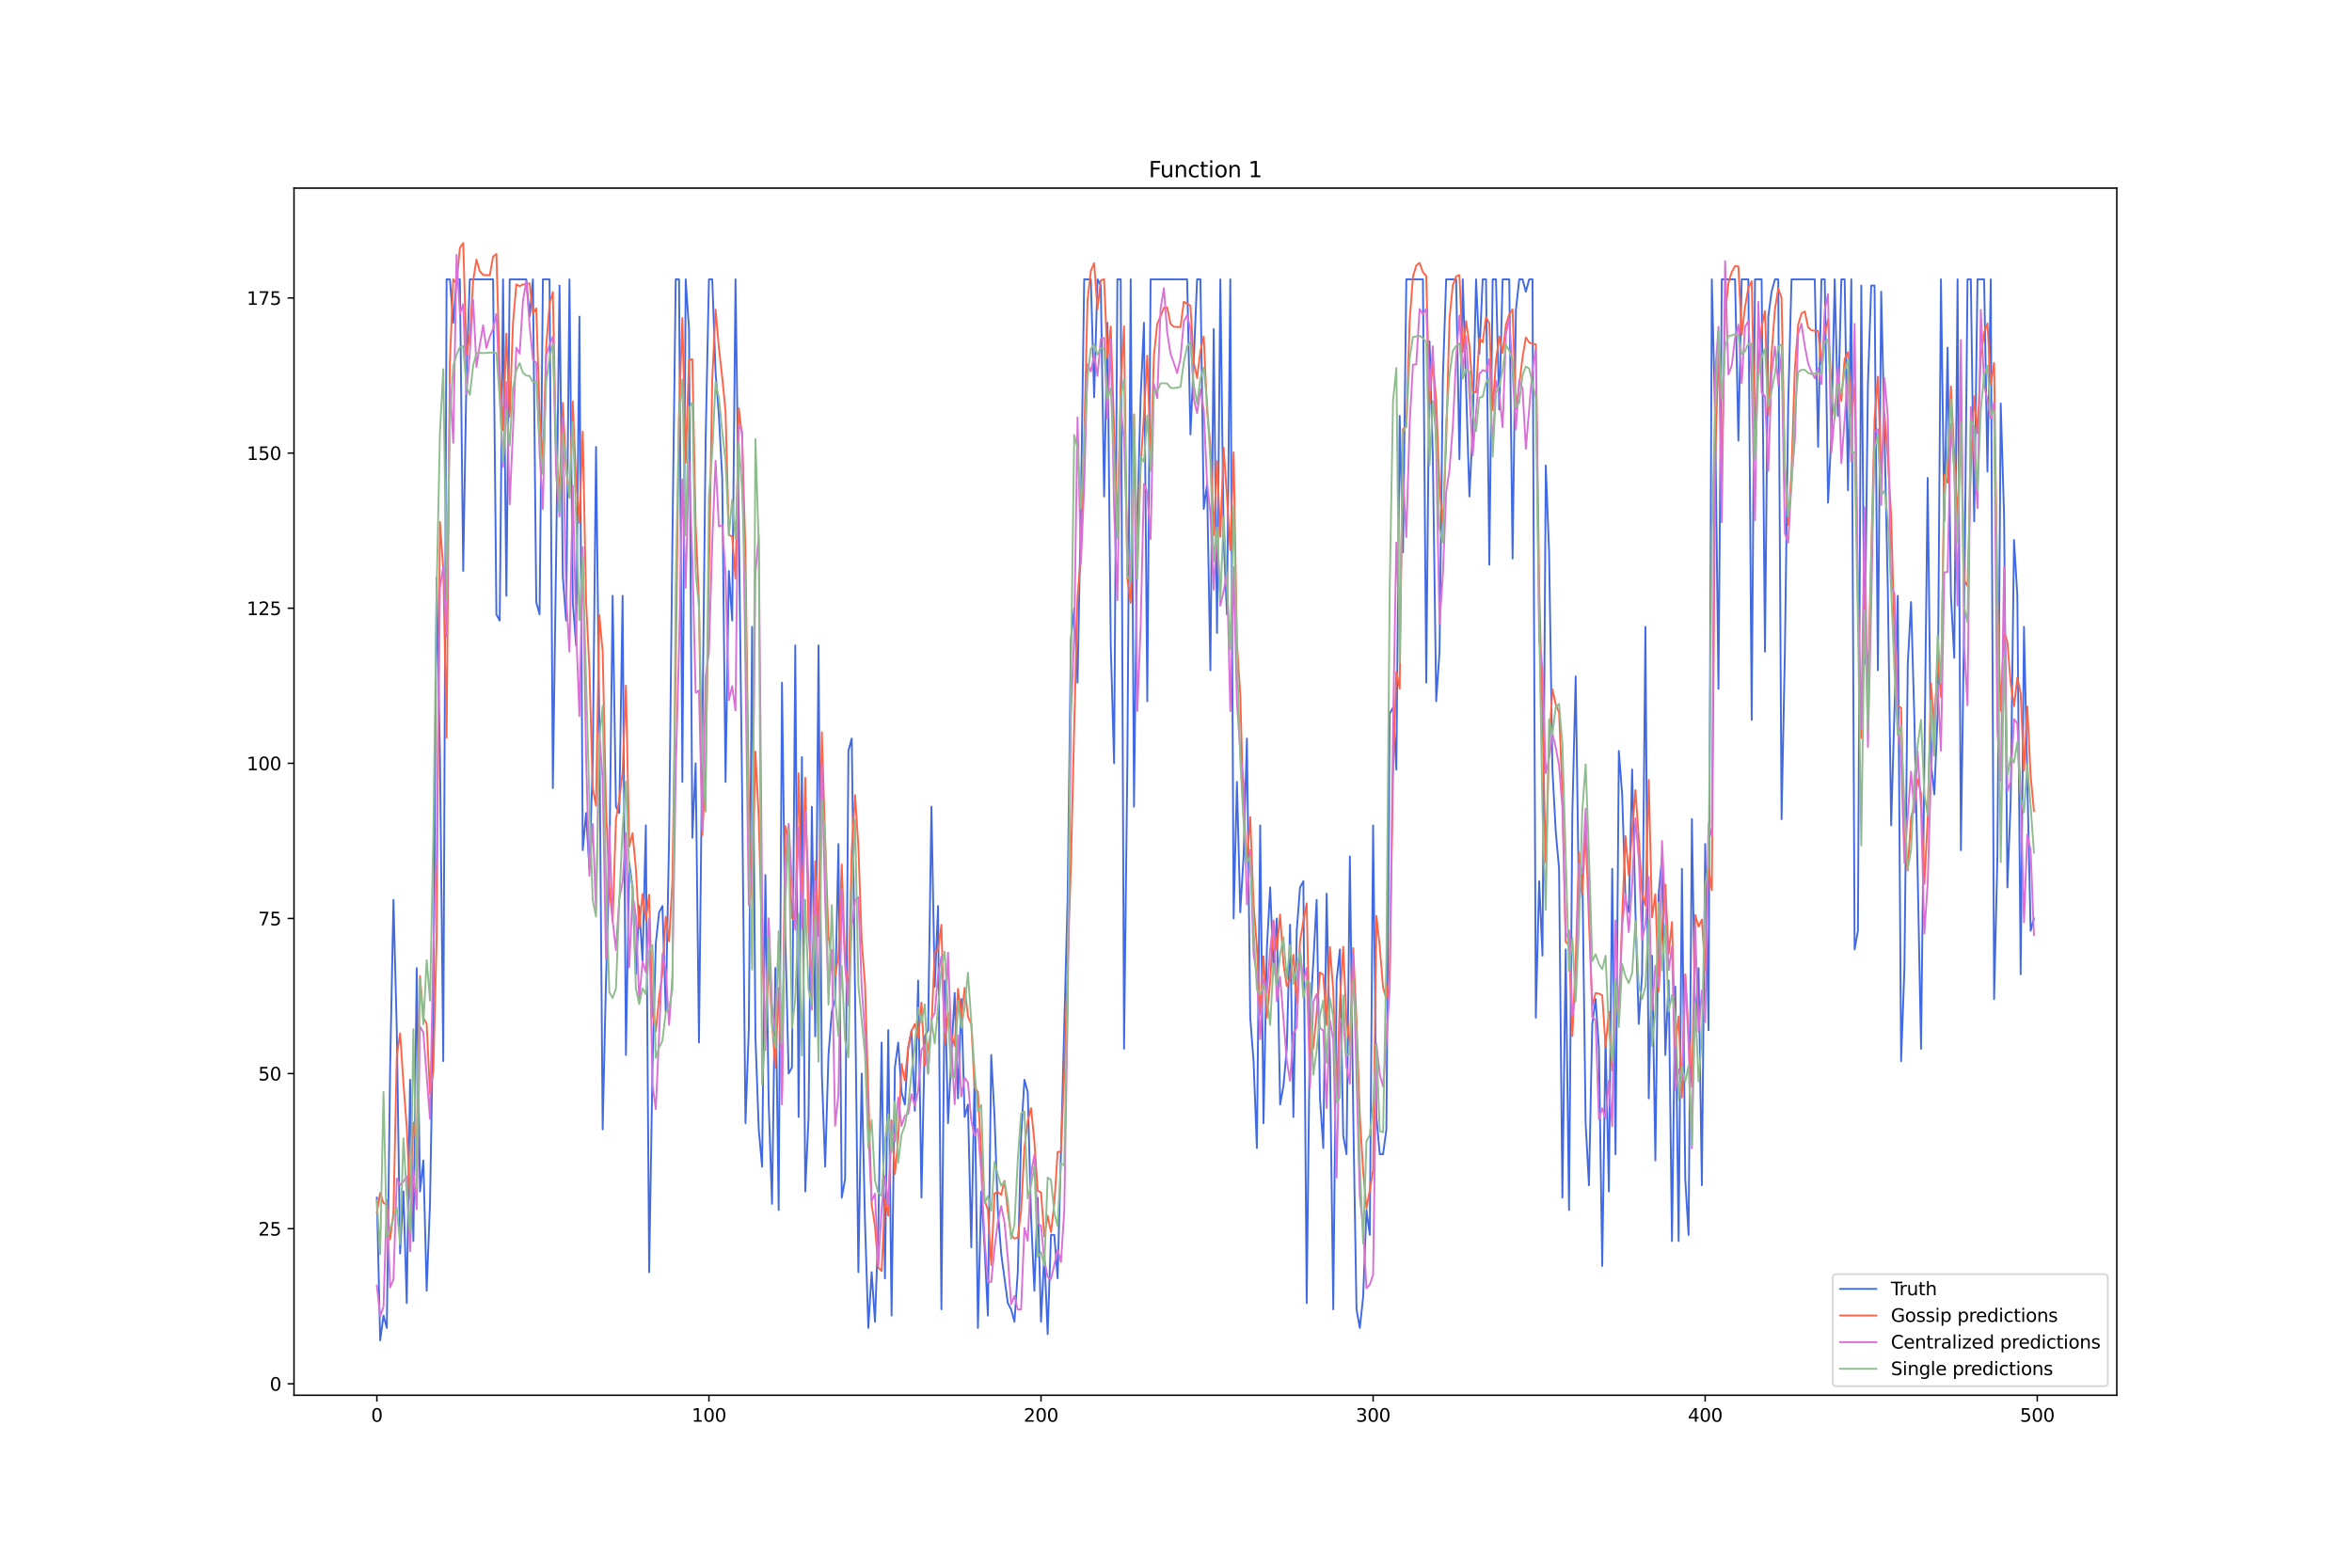 <?xml version="1.0" encoding="utf-8" standalone="no"?>
<!DOCTYPE svg PUBLIC "-//W3C//DTD SVG 1.1//EN"
  "http://www.w3.org/Graphics/SVG/1.1/DTD/svg11.dtd">
<svg xmlns:xlink="http://www.w3.org/1999/xlink" width="1296pt" height="864pt" viewBox="0 0 1296 864" xmlns="http://www.w3.org/2000/svg" version="1.1">
 <defs>
  <style type="text/css">*{stroke-linejoin: round; stroke-linecap: butt}</style>
 </defs>
 <g id="figure_1">
  <g id="patch_1">
   <path d="M 0 864 
L 1296 864 
L 1296 0 
L 0 0 
z
" style="fill: #ffffff"/>
  </g>
  <g id="axes_1">
   <g id="patch_2">
    <path d="M 162 768.96 
L 1166.4 768.96 
L 1166.4 103.68 
L 162 103.68 
z
" style="fill: #ffffff"/>
   </g>
   <g id="matplotlib.axis_1">
    <g id="xtick_1">
     <g id="line2d_1">
      <defs>
       <path id="m28c1b745b2" d="M 0 0 
L 0 3.5 
" style="stroke: #000000; stroke-width: 0.8"/>
      </defs>
      <g>
       <use xlink:href="#m28c1b745b2" x="207.655" y="768.96" style="stroke: #000000; stroke-width: 0.8"/>
      </g>
     </g>
     <g id="text_1">
      <!-- 0 -->
      <g transform="translate(204.473 783.558) scale(0.1 -0.1)">
       <defs>
        <path id="DejaVuSans-30" d="M 2034 4250 
Q 1547 4250 1301 3770 
Q 1056 3291 1056 2328 
Q 1056 1369 1301 889 
Q 1547 409 2034 409 
Q 2525 409 2770 889 
Q 3016 1369 3016 2328 
Q 3016 3291 2770 3770 
Q 2525 4250 2034 4250 
z
M 2034 4750 
Q 2819 4750 3233 4129 
Q 3647 3509 3647 2328 
Q 3647 1150 3233 529 
Q 2819 -91 2034 -91 
Q 1250 -91 836 529 
Q 422 1150 422 2328 
Q 422 3509 836 4129 
Q 1250 4750 2034 4750 
z
" transform="scale(0.016)"/>
       </defs>
       <use xlink:href="#DejaVuSans-30"/>
      </g>
     </g>
    </g>
    <g id="xtick_2">
     <g id="line2d_2">
      <g>
       <use xlink:href="#m28c1b745b2" x="390.639" y="768.96" style="stroke: #000000; stroke-width: 0.8"/>
      </g>
     </g>
     <g id="text_2">
      <!-- 100 -->
      <g transform="translate(381.095 783.558) scale(0.1 -0.1)">
       <defs>
        <path id="DejaVuSans-31" d="M 794 531 
L 1825 531 
L 1825 4091 
L 703 3866 
L 703 4441 
L 1819 4666 
L 2450 4666 
L 2450 531 
L 3481 531 
L 3481 0 
L 794 0 
L 794 531 
z
" transform="scale(0.016)"/>
       </defs>
       <use xlink:href="#DejaVuSans-31"/>
       <use xlink:href="#DejaVuSans-30" x="63.623"/>
       <use xlink:href="#DejaVuSans-30" x="127.246"/>
      </g>
     </g>
    </g>
    <g id="xtick_3">
     <g id="line2d_3">
      <g>
       <use xlink:href="#m28c1b745b2" x="573.623" y="768.96" style="stroke: #000000; stroke-width: 0.8"/>
      </g>
     </g>
     <g id="text_3">
      <!-- 200 -->
      <g transform="translate(564.079 783.558) scale(0.1 -0.1)">
       <defs>
        <path id="DejaVuSans-32" d="M 1228 531 
L 3431 531 
L 3431 0 
L 469 0 
L 469 531 
Q 828 903 1448 1529 
Q 2069 2156 2228 2338 
Q 2531 2678 2651 2914 
Q 2772 3150 2772 3378 
Q 2772 3750 2511 3984 
Q 2250 4219 1831 4219 
Q 1534 4219 1204 4116 
Q 875 4013 500 3803 
L 500 4441 
Q 881 4594 1212 4672 
Q 1544 4750 1819 4750 
Q 2544 4750 2975 4387 
Q 3406 4025 3406 3419 
Q 3406 3131 3298 2873 
Q 3191 2616 2906 2266 
Q 2828 2175 2409 1742 
Q 1991 1309 1228 531 
z
" transform="scale(0.016)"/>
       </defs>
       <use xlink:href="#DejaVuSans-32"/>
       <use xlink:href="#DejaVuSans-30" x="63.623"/>
       <use xlink:href="#DejaVuSans-30" x="127.246"/>
      </g>
     </g>
    </g>
    <g id="xtick_4">
     <g id="line2d_4">
      <g>
       <use xlink:href="#m28c1b745b2" x="756.607" y="768.96" style="stroke: #000000; stroke-width: 0.8"/>
      </g>
     </g>
     <g id="text_4">
      <!-- 300 -->
      <g transform="translate(747.063 783.558) scale(0.1 -0.1)">
       <defs>
        <path id="DejaVuSans-33" d="M 2597 2516 
Q 3050 2419 3304 2112 
Q 3559 1806 3559 1356 
Q 3559 666 3084 287 
Q 2609 -91 1734 -91 
Q 1441 -91 1130 -33 
Q 819 25 488 141 
L 488 750 
Q 750 597 1062 519 
Q 1375 441 1716 441 
Q 2309 441 2620 675 
Q 2931 909 2931 1356 
Q 2931 1769 2642 2001 
Q 2353 2234 1838 2234 
L 1294 2234 
L 1294 2753 
L 1863 2753 
Q 2328 2753 2575 2939 
Q 2822 3125 2822 3475 
Q 2822 3834 2567 4026 
Q 2313 4219 1838 4219 
Q 1578 4219 1281 4162 
Q 984 4106 628 3988 
L 628 4550 
Q 988 4650 1302 4700 
Q 1616 4750 1894 4750 
Q 2613 4750 3031 4423 
Q 3450 4097 3450 3541 
Q 3450 3153 3228 2886 
Q 3006 2619 2597 2516 
z
" transform="scale(0.016)"/>
       </defs>
       <use xlink:href="#DejaVuSans-33"/>
       <use xlink:href="#DejaVuSans-30" x="63.623"/>
       <use xlink:href="#DejaVuSans-30" x="127.246"/>
      </g>
     </g>
    </g>
    <g id="xtick_5">
     <g id="line2d_5">
      <g>
       <use xlink:href="#m28c1b745b2" x="939.591" y="768.96" style="stroke: #000000; stroke-width: 0.8"/>
      </g>
     </g>
     <g id="text_5">
      <!-- 400 -->
      <g transform="translate(930.047 783.558) scale(0.1 -0.1)">
       <defs>
        <path id="DejaVuSans-34" d="M 2419 4116 
L 825 1625 
L 2419 1625 
L 2419 4116 
z
M 2253 4666 
L 3047 4666 
L 3047 1625 
L 3713 1625 
L 3713 1100 
L 3047 1100 
L 3047 0 
L 2419 0 
L 2419 1100 
L 313 1100 
L 313 1709 
L 2253 4666 
z
" transform="scale(0.016)"/>
       </defs>
       <use xlink:href="#DejaVuSans-34"/>
       <use xlink:href="#DejaVuSans-30" x="63.623"/>
       <use xlink:href="#DejaVuSans-30" x="127.246"/>
      </g>
     </g>
    </g>
    <g id="xtick_6">
     <g id="line2d_6">
      <g>
       <use xlink:href="#m28c1b745b2" x="1122.575" y="768.96" style="stroke: #000000; stroke-width: 0.8"/>
      </g>
     </g>
     <g id="text_6">
      <!-- 500 -->
      <g transform="translate(1113.032 783.558) scale(0.1 -0.1)">
       <defs>
        <path id="DejaVuSans-35" d="M 691 4666 
L 3169 4666 
L 3169 4134 
L 1269 4134 
L 1269 2991 
Q 1406 3038 1543 3061 
Q 1681 3084 1819 3084 
Q 2600 3084 3056 2656 
Q 3513 2228 3513 1497 
Q 3513 744 3044 326 
Q 2575 -91 1722 -91 
Q 1428 -91 1123 -41 
Q 819 9 494 109 
L 494 744 
Q 775 591 1075 516 
Q 1375 441 1709 441 
Q 2250 441 2565 725 
Q 2881 1009 2881 1497 
Q 2881 1984 2565 2268 
Q 2250 2553 1709 2553 
Q 1456 2553 1204 2497 
Q 953 2441 691 2322 
L 691 4666 
z
" transform="scale(0.016)"/>
       </defs>
       <use xlink:href="#DejaVuSans-35"/>
       <use xlink:href="#DejaVuSans-30" x="63.623"/>
       <use xlink:href="#DejaVuSans-30" x="127.246"/>
      </g>
     </g>
    </g>
   </g>
   <g id="matplotlib.axis_2">
    <g id="ytick_1">
     <g id="line2d_7">
      <defs>
       <path id="mb8037df7a4" d="M 0 0 
L -3.5 0 
" style="stroke: #000000; stroke-width: 0.8"/>
      </defs>
      <g>
       <use xlink:href="#mb8037df7a4" x="162" y="762.658" style="stroke: #000000; stroke-width: 0.8"/>
      </g>
     </g>
     <g id="text_7">
      <!-- 0 -->
      <g transform="translate(148.637 766.457) scale(0.1 -0.1)">
       <use xlink:href="#DejaVuSans-30"/>
      </g>
     </g>
    </g>
    <g id="ytick_2">
     <g id="line2d_8">
      <g>
       <use xlink:href="#mb8037df7a4" x="162" y="677.165" style="stroke: #000000; stroke-width: 0.8"/>
      </g>
     </g>
     <g id="text_8">
      <!-- 25 -->
      <g transform="translate(142.275 680.964) scale(0.1 -0.1)">
       <use xlink:href="#DejaVuSans-32"/>
       <use xlink:href="#DejaVuSans-35" x="63.623"/>
      </g>
     </g>
    </g>
    <g id="ytick_3">
     <g id="line2d_9">
      <g>
       <use xlink:href="#mb8037df7a4" x="162" y="591.672" style="stroke: #000000; stroke-width: 0.8"/>
      </g>
     </g>
     <g id="text_9">
      <!-- 50 -->
      <g transform="translate(142.275 595.472) scale(0.1 -0.1)">
       <use xlink:href="#DejaVuSans-35"/>
       <use xlink:href="#DejaVuSans-30" x="63.623"/>
      </g>
     </g>
    </g>
    <g id="ytick_4">
     <g id="line2d_10">
      <g>
       <use xlink:href="#mb8037df7a4" x="162" y="506.179" style="stroke: #000000; stroke-width: 0.8"/>
      </g>
     </g>
     <g id="text_10">
      <!-- 75 -->
      <g transform="translate(142.275 509.979) scale(0.1 -0.1)">
       <defs>
        <path id="DejaVuSans-37" d="M 525 4666 
L 3525 4666 
L 3525 4397 
L 1831 0 
L 1172 0 
L 2766 4134 
L 525 4134 
L 525 4666 
z
" transform="scale(0.016)"/>
       </defs>
       <use xlink:href="#DejaVuSans-37"/>
       <use xlink:href="#DejaVuSans-35" x="63.623"/>
      </g>
     </g>
    </g>
    <g id="ytick_5">
     <g id="line2d_11">
      <g>
       <use xlink:href="#mb8037df7a4" x="162" y="420.687" style="stroke: #000000; stroke-width: 0.8"/>
      </g>
     </g>
     <g id="text_11">
      <!-- 100 -->
      <g transform="translate(135.912 424.486) scale(0.1 -0.1)">
       <use xlink:href="#DejaVuSans-31"/>
       <use xlink:href="#DejaVuSans-30" x="63.623"/>
       <use xlink:href="#DejaVuSans-30" x="127.246"/>
      </g>
     </g>
    </g>
    <g id="ytick_6">
     <g id="line2d_12">
      <g>
       <use xlink:href="#mb8037df7a4" x="162" y="335.194" style="stroke: #000000; stroke-width: 0.8"/>
      </g>
     </g>
     <g id="text_12">
      <!-- 125 -->
      <g transform="translate(135.912 338.993) scale(0.1 -0.1)">
       <use xlink:href="#DejaVuSans-31"/>
       <use xlink:href="#DejaVuSans-32" x="63.623"/>
       <use xlink:href="#DejaVuSans-35" x="127.246"/>
      </g>
     </g>
    </g>
    <g id="ytick_7">
     <g id="line2d_13">
      <g>
       <use xlink:href="#mb8037df7a4" x="162" y="249.701" style="stroke: #000000; stroke-width: 0.8"/>
      </g>
     </g>
     <g id="text_13">
      <!-- 150 -->
      <g transform="translate(135.912 253.5) scale(0.1 -0.1)">
       <use xlink:href="#DejaVuSans-31"/>
       <use xlink:href="#DejaVuSans-35" x="63.623"/>
       <use xlink:href="#DejaVuSans-30" x="127.246"/>
      </g>
     </g>
    </g>
    <g id="ytick_8">
     <g id="line2d_14">
      <g>
       <use xlink:href="#mb8037df7a4" x="162" y="164.208" style="stroke: #000000; stroke-width: 0.8"/>
      </g>
     </g>
     <g id="text_14">
      <!-- 175 -->
      <g transform="translate(135.912 168.007) scale(0.1 -0.1)">
       <use xlink:href="#DejaVuSans-31"/>
       <use xlink:href="#DejaVuSans-37" x="63.623"/>
       <use xlink:href="#DejaVuSans-35" x="127.246"/>
      </g>
     </g>
    </g>
   </g>
   <g id="line2d_15">
    <path d="M 207.655 660.067 
L 209.484 738.72 
L 211.314 725.041 
L 213.144 731.881 
L 214.974 588.253 
L 216.804 495.92 
L 218.634 567.734 
L 220.463 690.844 
L 222.293 656.647 
L 224.123 718.202 
L 225.953 595.092 
L 227.783 684.005 
L 229.613 533.537 
L 231.442 656.647 
L 233.272 639.548 
L 235.102 711.362 
L 236.932 663.486 
L 238.762 557.475 
L 240.592 318.095 
L 242.422 417.267 
L 244.251 584.833 
L 246.081 153.949 
L 247.911 153.949 
L 249.741 177.887 
L 251.571 153.949 
L 253.401 153.949 
L 255.23 314.676 
L 257.06 205.245 
L 258.89 153.949 
L 271.699 153.949 
L 273.529 338.614 
L 275.359 342.033 
L 277.189 153.949 
L 279.018 328.354 
L 280.848 153.949 
L 289.997 153.949 
L 291.827 174.467 
L 293.657 153.949 
L 295.487 331.774 
L 297.317 338.614 
L 299.147 153.949 
L 302.806 153.949 
L 304.636 434.366 
L 306.466 304.416 
L 308.296 157.369 
L 310.126 318.095 
L 311.956 342.033 
L 313.785 153.949 
L 315.615 331.774 
L 317.445 355.712 
L 319.275 174.467 
L 321.105 468.563 
L 322.935 448.044 
L 324.764 478.822 
L 326.594 420.687 
L 328.424 246.281 
L 330.254 400.168 
L 332.084 622.45 
L 333.914 540.377 
L 335.743 478.822 
L 337.573 328.354 
L 339.403 444.625 
L 341.233 448.044 
L 343.063 328.354 
L 344.893 581.413 
L 346.723 475.402 
L 348.552 489.081 
L 350.382 536.957 
L 352.212 499.34 
L 354.042 530.117 
L 355.872 454.884 
L 357.702 701.103 
L 359.531 588.253 
L 361.361 519.858 
L 363.191 502.76 
L 365.021 499.34 
L 366.851 557.475 
L 368.681 461.723 
L 370.51 297.577 
L 372.34 153.949 
L 374.17 153.949 
L 376 430.946 
L 377.83 153.949 
L 379.66 181.307 
L 381.489 461.723 
L 383.319 420.687 
L 385.149 574.574 
L 388.809 242.862 
L 390.639 153.949 
L 392.469 153.949 
L 394.298 205.245 
L 396.128 229.183 
L 397.958 263.38 
L 399.788 430.946 
L 401.618 314.676 
L 403.448 342.033 
L 405.277 153.949 
L 407.107 287.318 
L 408.937 437.785 
L 410.767 619.03 
L 412.597 567.734 
L 414.427 345.453 
L 416.256 571.154 
L 418.086 622.45 
L 419.916 642.968 
L 421.746 482.242 
L 423.576 608.771 
L 425.406 663.486 
L 427.236 533.537 
L 429.065 666.906 
L 430.895 376.23 
L 432.725 516.439 
L 434.555 591.672 
L 436.385 588.253 
L 438.215 355.712 
L 440.044 615.61 
L 441.874 417.267 
L 443.704 656.647 
L 445.534 615.61 
L 447.364 444.625 
L 449.194 571.154 
L 451.023 355.712 
L 452.853 591.672 
L 454.683 642.968 
L 456.513 581.413 
L 458.343 557.475 
L 460.173 550.636 
L 462.003 465.143 
L 463.832 660.067 
L 465.662 649.807 
L 467.492 413.847 
L 469.322 407.008 
L 471.152 547.216 
L 472.982 701.103 
L 474.811 591.672 
L 476.641 673.745 
L 478.471 731.881 
L 480.301 701.103 
L 482.131 728.461 
L 483.961 677.165 
L 485.79 574.574 
L 487.62 704.523 
L 489.45 567.734 
L 491.28 725.041 
L 493.11 588.253 
L 494.94 574.574 
L 496.77 601.931 
L 498.599 608.771 
L 500.429 577.993 
L 502.259 567.734 
L 504.089 612.191 
L 505.919 540.377 
L 507.749 660.067 
L 509.578 571.154 
L 511.408 567.734 
L 513.238 444.625 
L 515.068 543.796 
L 516.898 499.34 
L 518.728 721.621 
L 520.557 540.377 
L 522.387 619.03 
L 524.217 581.413 
L 526.047 547.216 
L 527.877 605.351 
L 529.707 550.636 
L 531.536 615.61 
L 533.366 608.771 
L 535.196 687.424 
L 537.026 591.672 
L 538.856 731.881 
L 540.686 656.647 
L 542.516 687.424 
L 544.345 725.041 
L 546.175 581.413 
L 548.005 615.61 
L 549.835 666.906 
L 551.665 690.844 
L 555.324 718.202 
L 557.154 721.621 
L 558.984 728.461 
L 560.814 701.103 
L 562.644 625.869 
L 564.474 595.092 
L 566.303 601.931 
L 568.133 670.326 
L 569.963 711.362 
L 571.793 660.067 
L 573.623 728.461 
L 575.453 690.844 
L 577.283 735.3 
L 579.112 680.585 
L 580.942 680.585 
L 582.772 704.523 
L 588.262 495.92 
L 590.091 352.292 
L 591.921 335.194 
L 593.751 376.23 
L 595.581 280.478 
L 597.411 153.949 
L 601.07 153.949 
L 602.9 218.924 
L 604.73 153.949 
L 606.56 157.369 
L 608.39 273.639 
L 610.22 177.887 
L 612.05 355.712 
L 613.879 420.687 
L 615.709 153.949 
L 617.539 153.949 
L 619.369 577.993 
L 621.199 420.687 
L 623.029 153.949 
L 624.858 444.625 
L 626.688 287.318 
L 628.518 218.924 
L 630.348 177.887 
L 632.178 386.49 
L 634.008 153.949 
L 654.136 153.949 
L 655.966 239.442 
L 657.796 198.405 
L 659.625 153.949 
L 661.455 153.949 
L 663.285 280.478 
L 665.115 266.8 
L 666.945 369.391 
L 668.775 181.307 
L 670.604 348.873 
L 672.434 153.949 
L 674.264 297.577 
L 676.094 338.614 
L 677.924 153.949 
L 679.754 506.179 
L 681.583 430.946 
L 683.413 502.76 
L 685.243 471.982 
L 687.073 407.008 
L 688.903 560.895 
L 690.733 584.833 
L 692.563 632.709 
L 694.392 454.884 
L 696.222 619.03 
L 698.052 523.278 
L 699.882 489.081 
L 701.712 533.537 
L 703.542 506.179 
L 705.371 608.771 
L 707.201 598.512 
L 709.031 577.993 
L 710.861 509.599 
L 712.691 615.61 
L 714.521 513.019 
L 716.35 489.081 
L 718.18 485.661 
L 720.01 718.202 
L 721.84 560.895 
L 723.67 530.117 
L 725.5 495.92 
L 727.33 605.351 
L 729.159 632.709 
L 730.989 492.501 
L 732.819 581.413 
L 734.649 721.621 
L 736.479 540.377 
L 738.309 523.278 
L 740.138 625.869 
L 741.968 636.129 
L 743.798 471.982 
L 745.628 612.191 
L 747.458 721.621 
L 749.288 731.881 
L 751.117 714.782 
L 752.947 666.906 
L 754.777 680.585 
L 756.607 454.884 
L 758.437 615.61 
L 760.267 636.129 
L 762.097 636.129 
L 763.926 622.45 
L 765.756 393.329 
L 767.586 389.909 
L 769.416 424.106 
L 771.246 229.183 
L 773.076 304.416 
L 774.905 153.949 
L 784.055 153.949 
L 785.884 376.23 
L 787.714 188.146 
L 789.544 253.121 
L 791.374 386.49 
L 793.204 359.132 
L 795.034 208.664 
L 796.864 153.949 
L 802.353 153.949 
L 804.183 253.121 
L 806.013 153.949 
L 809.672 273.639 
L 811.502 236.022 
L 813.332 153.949 
L 815.162 194.986 
L 816.992 153.949 
L 818.822 153.949 
L 820.651 311.256 
L 822.481 153.949 
L 824.311 153.949 
L 826.141 225.763 
L 827.971 153.949 
L 831.63 153.949 
L 833.46 307.836 
L 835.29 171.048 
L 837.12 153.949 
L 838.95 153.949 
L 840.78 160.788 
L 842.61 153.949 
L 844.439 153.949 
L 846.269 560.895 
L 848.099 485.661 
L 849.929 526.698 
L 851.759 256.54 
L 853.589 304.416 
L 855.418 424.106 
L 857.248 458.304 
L 859.078 478.822 
L 860.908 660.067 
L 862.738 523.278 
L 864.568 666.906 
L 866.397 448.044 
L 868.227 372.811 
L 870.057 499.34 
L 871.887 478.822 
L 873.717 619.03 
L 875.547 653.227 
L 877.377 564.315 
L 879.206 550.636 
L 881.036 577.993 
L 882.866 697.683 
L 884.696 571.154 
L 886.526 656.647 
L 888.356 478.822 
L 890.185 636.129 
L 892.015 413.847 
L 893.845 437.785 
L 895.675 495.92 
L 897.505 502.76 
L 899.335 424.106 
L 901.164 502.76 
L 902.994 564.315 
L 904.824 536.957 
L 906.654 345.453 
L 908.484 605.351 
L 910.314 526.698 
L 912.144 639.548 
L 913.973 492.501 
L 915.803 471.982 
L 917.633 581.413 
L 919.463 540.377 
L 921.293 684.005 
L 923.123 543.796 
L 924.952 684.005 
L 926.782 478.822 
L 928.612 649.807 
L 930.442 680.585 
L 932.272 451.464 
L 934.102 567.734 
L 935.931 533.537 
L 937.761 653.227 
L 939.591 465.143 
L 941.421 567.734 
L 943.251 153.949 
L 945.081 229.183 
L 946.911 379.65 
L 948.74 153.949 
L 956.06 153.949 
L 957.89 242.862 
L 959.719 153.949 
L 963.379 153.949 
L 965.209 396.749 
L 967.039 153.949 
L 970.698 153.949 
L 972.528 359.132 
L 974.358 174.467 
L 976.188 160.788 
L 978.018 153.949 
L 979.848 153.949 
L 981.678 451.464 
L 983.507 359.132 
L 985.337 222.343 
L 987.167 153.949 
L 999.976 153.949 
L 1001.806 246.281 
L 1003.636 153.949 
L 1005.465 153.949 
L 1007.295 277.059 
L 1009.125 239.442 
L 1010.955 153.949 
L 1012.785 229.183 
L 1014.615 153.949 
L 1016.444 153.949 
L 1018.274 270.219 
L 1020.104 153.949 
L 1021.934 523.278 
L 1023.764 513.019 
L 1025.594 157.369 
L 1027.424 365.971 
L 1029.253 212.084 
L 1031.083 157.369 
L 1032.913 157.369 
L 1034.743 369.391 
L 1036.573 160.788 
L 1038.403 239.442 
L 1040.232 324.935 
L 1042.062 454.884 
L 1045.722 328.354 
L 1047.552 584.833 
L 1049.382 533.537 
L 1051.211 365.971 
L 1053.041 331.774 
L 1054.871 396.749 
L 1056.701 482.242 
L 1058.531 577.993 
L 1062.191 263.38 
L 1064.02 420.687 
L 1065.85 437.785 
L 1067.68 393.329 
L 1069.51 153.949 
L 1071.34 287.318 
L 1073.17 191.566 
L 1074.999 328.354 
L 1076.829 362.552 
L 1078.659 153.949 
L 1080.489 468.563 
L 1082.319 338.614 
L 1084.149 153.949 
L 1085.978 153.949 
L 1087.808 287.318 
L 1089.638 153.949 
L 1093.298 153.949 
L 1095.128 259.96 
L 1096.958 153.949 
L 1098.787 550.636 
L 1100.617 471.982 
L 1102.447 222.343 
L 1104.277 283.898 
L 1106.107 489.081 
L 1107.937 441.205 
L 1109.766 297.577 
L 1111.596 328.354 
L 1113.426 536.957 
L 1115.256 345.453 
L 1118.916 513.019 
L 1120.745 506.179 
L 1120.745 506.179 
" clip-path="url(#p594288ba8a)" style="fill: none; stroke: #4169e1; stroke-linecap: square"/>
   </g>
   <g id="line2d_16">
    <path d="M 207.655 668.507 
L 209.484 657.393 
L 211.314 663.046 
L 213.144 663.774 
L 214.974 683.062 
L 216.804 668.235 
L 218.634 582.155 
L 220.463 569.47 
L 222.293 596.784 
L 224.123 621.06 
L 225.953 660.703 
L 227.783 618.722 
L 229.613 631.233 
L 231.442 537.928 
L 233.272 560.82 
L 235.102 564.282 
L 236.932 602.717 
L 238.762 590.068 
L 240.592 516.677 
L 242.422 287.641 
L 244.251 313.739 
L 246.081 406.505 
L 247.911 199.182 
L 249.741 153.852 
L 251.571 156.28 
L 253.401 136.608 
L 255.23 133.92 
L 257.06 195.431 
L 258.89 184.917 
L 260.72 154.542 
L 262.55 143.09 
L 264.38 149.506 
L 266.209 151.542 
L 269.869 151.689 
L 271.699 141.425 
L 273.529 139.968 
L 275.359 205.006 
L 277.189 237.05 
L 279.018 183.943 
L 280.848 229.61 
L 282.678 177.886 
L 284.508 156.753 
L 286.338 157.727 
L 288.168 156.751 
L 291.827 156.22 
L 293.657 172.896 
L 295.487 169.9 
L 297.317 226.827 
L 299.147 256.192 
L 300.976 190.837 
L 302.806 167.516 
L 304.636 160.893 
L 306.466 252.498 
L 308.296 270.575 
L 310.126 221.987 
L 311.956 259.01 
L 313.785 273.78 
L 315.615 221.185 
L 317.445 265.462 
L 319.275 288.158 
L 321.105 237.866 
L 322.935 331.2 
L 324.764 368.594 
L 326.594 434.499 
L 328.424 444.05 
L 330.254 338.935 
L 332.084 359.176 
L 333.914 444.617 
L 335.743 488.773 
L 337.573 507.915 
L 339.403 451.595 
L 341.233 440.993 
L 343.063 425.529 
L 344.893 377.778 
L 346.723 466.615 
L 348.552 459.168 
L 350.382 478.774 
L 352.212 511.62 
L 354.042 492.688 
L 355.872 507.096 
L 357.702 493.115 
L 359.531 558.809 
L 361.361 568.435 
L 363.191 549.486 
L 365.021 536.351 
L 366.851 505.22 
L 368.681 518.81 
L 370.51 485.413 
L 372.34 367.281 
L 374.17 227.575 
L 376 175.214 
L 377.83 254.961 
L 379.66 198.587 
L 381.489 197.908 
L 383.319 289.315 
L 385.149 331.654 
L 386.979 460.282 
L 388.809 425.369 
L 392.469 208.882 
L 394.298 170.654 
L 396.128 191.717 
L 397.958 207.97 
L 399.788 226.762 
L 401.618 294.84 
L 403.448 295.651 
L 405.277 318.895 
L 407.107 224.94 
L 408.937 240.698 
L 410.767 304.108 
L 412.597 439.684 
L 414.427 496.19 
L 416.256 414.225 
L 418.086 450.751 
L 419.916 521.16 
L 421.746 571.644 
L 423.576 529.782 
L 425.406 564.245 
L 427.236 588.415 
L 429.065 544.649 
L 430.895 601.567 
L 432.725 455.22 
L 434.555 463.022 
L 436.385 505.938 
L 438.215 506.938 
L 440.044 426.136 
L 441.874 502.493 
L 443.704 428.668 
L 445.534 513.269 
L 447.364 544.235 
L 449.194 474.715 
L 451.023 516.267 
L 452.853 403.567 
L 454.683 463.098 
L 456.513 516.053 
L 458.343 528.133 
L 460.173 538.004 
L 462.003 526.199 
L 463.832 476.387 
L 465.662 528.76 
L 467.492 546.991 
L 469.322 468.785 
L 471.152 438.272 
L 472.982 466.294 
L 474.811 518.788 
L 476.641 542.561 
L 480.301 663.984 
L 482.131 675.736 
L 483.961 698.669 
L 485.79 700.477 
L 487.62 660.977 
L 489.45 669.946 
L 491.28 617.42 
L 493.11 647.031 
L 494.94 627.814 
L 496.77 586.328 
L 498.599 595.517 
L 500.429 577.129 
L 502.259 568.317 
L 504.089 564.305 
L 505.919 572.185 
L 507.749 552.48 
L 509.578 587.156 
L 511.408 577.613 
L 513.238 566.36 
L 515.068 524.826 
L 516.898 523.19 
L 518.728 509.74 
L 520.557 575.262 
L 522.387 558.09 
L 524.217 570.189 
L 526.047 576.45 
L 527.877 544.933 
L 529.707 560.83 
L 531.536 544.468 
L 533.366 560.012 
L 535.196 564.66 
L 537.026 599.268 
L 538.856 601.826 
L 540.686 635.658 
L 542.516 661.382 
L 544.345 666.856 
L 546.175 697.229 
L 548.005 657.718 
L 549.835 656.889 
L 551.665 658.579 
L 553.495 650.76 
L 555.324 667.811 
L 557.154 680.543 
L 558.984 682.603 
L 560.814 682.09 
L 562.644 667.594 
L 564.474 632.505 
L 566.303 617.795 
L 568.133 610.704 
L 569.963 629.174 
L 571.793 656.187 
L 573.623 657.264 
L 575.453 681.511 
L 577.283 670.02 
L 579.112 679.099 
L 580.942 663.349 
L 582.772 634.867 
L 584.602 634.603 
L 586.432 590.876 
L 590.091 476.787 
L 591.921 400.13 
L 593.751 328.814 
L 595.581 306.621 
L 597.411 241.846 
L 599.241 165.597 
L 601.07 149.333 
L 602.9 145.008 
L 604.73 170.146 
L 606.56 154.495 
L 608.39 153.823 
L 610.22 197.242 
L 612.05 179.945 
L 615.709 292.58 
L 617.539 211.635 
L 619.369 179.885 
L 621.199 319 
L 623.029 332.259 
L 624.858 228.751 
L 626.688 311.618 
L 628.518 257.377 
L 630.348 228.386 
L 632.178 195.978 
L 634.008 253.8 
L 635.837 196.06 
L 637.667 178.529 
L 639.497 174.263 
L 641.327 169.633 
L 643.157 169.398 
L 644.987 178.454 
L 646.817 180.106 
L 650.476 180.273 
L 652.306 166.257 
L 655.966 168.505 
L 657.796 199.81 
L 659.625 208.345 
L 661.455 193.333 
L 663.285 185.409 
L 665.115 226.292 
L 666.945 245.026 
L 668.775 294.888 
L 670.604 254.073 
L 672.434 295.807 
L 674.264 246.725 
L 676.094 273.969 
L 677.924 303.206 
L 679.754 249.313 
L 681.583 354.411 
L 683.413 382.451 
L 685.243 450.14 
L 687.073 473.53 
L 688.903 450.29 
L 690.733 498.239 
L 692.563 521.73 
L 694.392 559.183 
L 696.222 526.999 
L 698.052 560.832 
L 699.882 541.11 
L 701.712 507.57 
L 703.542 523.522 
L 705.371 503.992 
L 707.201 531.032 
L 709.031 543.456 
L 710.861 539.691 
L 712.691 526.193 
L 714.521 552.839 
L 716.35 518.753 
L 718.18 507.549 
L 720.01 497.841 
L 721.84 584.076 
L 723.67 577.26 
L 725.5 558.597 
L 727.33 535.908 
L 729.159 537.253 
L 730.989 564.846 
L 732.819 521.849 
L 734.649 545.881 
L 736.479 605.392 
L 738.309 551.839 
L 740.138 521.751 
L 741.968 563.246 
L 743.798 576.728 
L 745.628 522.521 
L 747.458 562.135 
L 749.288 614.78 
L 751.117 645.314 
L 752.947 666.01 
L 754.777 655.996 
L 756.607 644.912 
L 758.437 504.775 
L 760.267 521.682 
L 762.097 544.353 
L 763.926 550.426 
L 765.756 535.167 
L 767.586 427.385 
L 769.416 370.158 
L 771.246 379.574 
L 773.076 236.451 
L 774.905 235.281 
L 776.735 177.077 
L 778.565 152.587 
L 780.395 146.298 
L 782.225 144.906 
L 784.055 150.009 
L 785.884 152.053 
L 787.714 222.497 
L 789.544 198.467 
L 791.374 220.849 
L 793.204 268.422 
L 795.034 289.362 
L 796.864 243.717 
L 798.693 175.733 
L 800.523 157.252 
L 802.353 152.368 
L 804.183 151.603 
L 806.013 194.005 
L 807.843 176.987 
L 809.672 190.479 
L 811.502 215.601 
L 813.332 216.316 
L 815.162 186.353 
L 816.992 188.707 
L 818.822 174.734 
L 820.651 178.308 
L 822.481 226.005 
L 824.311 198.705 
L 826.141 185.425 
L 827.971 194.569 
L 829.801 178.888 
L 831.63 173.292 
L 833.46 170.456 
L 835.29 225.44 
L 837.12 212.418 
L 838.95 196.918 
L 840.78 185.996 
L 842.61 188.725 
L 844.439 189.486 
L 846.269 189.654 
L 848.099 322.543 
L 849.929 395.143 
L 851.759 475.292 
L 853.589 409.242 
L 855.418 379.916 
L 857.248 388.198 
L 859.078 392.782 
L 860.908 436.492 
L 862.738 519.117 
L 864.568 520.927 
L 866.397 571.018 
L 868.227 529.471 
L 870.057 469.797 
L 871.887 492.712 
L 873.717 456.934 
L 875.547 508.09 
L 877.377 554.571 
L 879.206 547.313 
L 881.036 547.64 
L 882.866 548.455 
L 884.696 576.814 
L 886.526 557.695 
L 888.356 589.934 
L 890.185 544.837 
L 892.015 563.394 
L 893.845 505.032 
L 895.675 460.803 
L 897.505 482.663 
L 899.335 458.294 
L 901.164 435.423 
L 902.994 461.738 
L 904.824 492.698 
L 906.654 499.116 
L 908.484 429.81 
L 910.314 505.537 
L 912.144 492.829 
L 913.973 546.489 
L 915.803 511.67 
L 917.633 487.48 
L 919.463 525.803 
L 921.293 508.146 
L 923.123 576.474 
L 924.952 560.164 
L 926.782 604.879 
L 928.612 536.923 
L 930.442 569.196 
L 932.272 598.849 
L 934.102 504.263 
L 935.931 510.67 
L 937.761 506.771 
L 939.591 535.01 
L 941.421 478.453 
L 943.251 490.623 
L 945.081 256.814 
L 946.911 190.901 
L 948.74 258.556 
L 950.57 173.517 
L 952.4 155.984 
L 954.23 149.914 
L 956.06 146.651 
L 957.89 146.836 
L 959.719 184.556 
L 961.549 169.153 
L 963.379 158.572 
L 965.209 155.022 
L 967.039 239.187 
L 968.869 200.658 
L 970.698 180.268 
L 972.528 171.482 
L 974.358 229.022 
L 976.188 194.663 
L 978.018 170.47 
L 979.848 159.021 
L 981.678 164.092 
L 983.507 258.477 
L 985.337 289.307 
L 987.167 259.037 
L 988.997 203.137 
L 990.827 178.917 
L 992.657 172.723 
L 994.486 171.662 
L 996.316 180.408 
L 998.146 182.014 
L 999.976 182.331 
L 1001.806 182.372 
L 1003.636 200.886 
L 1005.465 183.584 
L 1007.295 175.951 
L 1009.125 214.201 
L 1010.955 230.795 
L 1012.785 207.442 
L 1014.615 220.961 
L 1016.444 197.846 
L 1018.274 194.068 
L 1020.104 229.946 
L 1021.934 212.035 
L 1023.764 328.387 
L 1025.594 406.691 
L 1027.424 323.783 
L 1029.253 378.846 
L 1032.913 230.952 
L 1034.743 207.599 
L 1036.573 260.952 
L 1038.403 228.244 
L 1040.232 252.065 
L 1042.062 284.422 
L 1043.892 350.575 
L 1045.722 388.946 
L 1047.552 390.097 
L 1049.382 468.73 
L 1051.211 479.776 
L 1053.041 450.692 
L 1054.871 443.06 
L 1056.701 429.422 
L 1058.531 437.305 
L 1060.361 487.208 
L 1062.191 451.904 
L 1064.02 376.706 
L 1065.85 401.108 
L 1067.68 361.956 
L 1069.51 384.157 
L 1071.34 261.708 
L 1073.17 266.075 
L 1074.999 212.956 
L 1078.659 287.755 
L 1080.489 223.887 
L 1082.319 319.866 
L 1084.149 322.928 
L 1085.978 257.642 
L 1087.808 218.427 
L 1089.638 238.756 
L 1091.468 196.883 
L 1093.298 183.153 
L 1095.128 178.233 
L 1096.958 211.574 
L 1098.787 199.981 
L 1100.617 330.502 
L 1102.447 391.761 
L 1104.277 347.917 
L 1106.107 353.804 
L 1107.937 376.584 
L 1109.766 389.222 
L 1111.596 373.601 
L 1113.426 381.972 
L 1115.256 424.839 
L 1117.086 389.393 
L 1118.916 427.33 
L 1120.745 446.983 
L 1120.745 446.983 
" clip-path="url(#p594288ba8a)" style="fill: none; stroke: #ff6347; stroke-linecap: square"/>
   </g>
   <g id="line2d_17">
    <path d="M 207.655 708.461 
L 209.484 725.42 
L 211.314 720.216 
L 213.144 661.284 
L 214.974 709.551 
L 216.804 705.027 
L 218.634 649.507 
L 220.463 653.131 
L 222.293 651.157 
L 224.123 648.276 
L 225.953 689.622 
L 227.783 644.711 
L 229.613 666.462 
L 231.442 565.75 
L 233.272 569.017 
L 236.932 616.713 
L 238.762 522.507 
L 240.592 471.955 
L 242.422 323.698 
L 244.251 312.402 
L 246.081 351.139 
L 247.911 211.228 
L 249.741 244.081 
L 251.571 140.51 
L 253.401 173.06 
L 255.23 167.613 
L 257.06 217.325 
L 258.89 194.026 
L 260.72 165.363 
L 262.55 202.21 
L 264.38 190.2 
L 266.209 179.281 
L 268.039 191.838 
L 269.869 185.537 
L 271.699 181.161 
L 273.529 172.992 
L 277.189 257.164 
L 279.018 210.571 
L 280.848 277.967 
L 282.678 236.717 
L 284.508 191.66 
L 286.338 194.92 
L 288.168 165.722 
L 289.997 154.987 
L 291.827 179.138 
L 293.657 198.225 
L 295.487 199.91 
L 297.317 249.712 
L 299.147 280.584 
L 300.976 195.969 
L 302.806 189.94 
L 304.636 185.564 
L 306.466 261.588 
L 308.296 284.582 
L 310.126 230.699 
L 311.956 329.122 
L 313.785 359.185 
L 315.615 267.602 
L 317.445 346.475 
L 319.275 394.755 
L 321.105 301.545 
L 322.935 416.968 
L 324.764 482.731 
L 326.594 454.105 
L 328.424 501.396 
L 330.254 403.871 
L 332.084 429.806 
L 333.914 528.375 
L 335.743 455.49 
L 337.573 507.374 
L 339.403 523.574 
L 341.233 495.274 
L 343.063 486.168 
L 344.893 458.985 
L 346.723 533.095 
L 348.552 492.692 
L 350.382 504.83 
L 352.212 551.107 
L 354.042 529.933 
L 355.872 535.875 
L 357.702 506.045 
L 359.531 597.962 
L 361.361 611.237 
L 363.191 570.308 
L 365.021 525.747 
L 366.851 534.857 
L 368.681 564.888 
L 370.51 538.355 
L 372.34 424.284 
L 374.17 357.009 
L 376 264.186 
L 377.83 323.922 
L 379.66 254.613 
L 381.489 307.833 
L 383.319 381.775 
L 385.149 380.533 
L 386.979 457.184 
L 388.809 373.203 
L 390.639 359.479 
L 392.469 298.96 
L 394.298 253.89 
L 396.128 290.16 
L 397.958 289.296 
L 399.788 316.291 
L 401.618 385.814 
L 403.448 378.151 
L 405.277 391.589 
L 407.107 234.104 
L 408.937 238.081 
L 412.597 499.047 
L 414.427 477.556 
L 416.256 315.606 
L 418.086 295.024 
L 419.916 494.664 
L 421.746 578.669 
L 423.576 506.103 
L 425.406 553.933 
L 427.236 568.428 
L 429.065 518.296 
L 430.895 608.685 
L 432.725 477.415 
L 434.555 454.004 
L 436.385 485.542 
L 438.215 512.38 
L 440.044 455.972 
L 441.874 511.528 
L 443.704 446.801 
L 445.534 486.255 
L 447.364 556.439 
L 449.194 485.171 
L 451.023 557.907 
L 452.853 421.373 
L 454.683 497.182 
L 456.513 548.051 
L 458.343 523.533 
L 460.173 620.462 
L 462.003 602.98 
L 463.832 490.214 
L 465.662 532.097 
L 467.492 554.134 
L 469.322 510.555 
L 471.152 496.143 
L 472.982 494.404 
L 474.811 544.303 
L 476.641 569.474 
L 478.471 625.078 
L 480.301 662.001 
L 482.131 657.868 
L 483.961 697.641 
L 485.79 665.932 
L 487.62 648.226 
L 489.45 664.174 
L 491.28 618.911 
L 493.11 629.126 
L 494.94 604.846 
L 496.77 620.598 
L 498.599 614.933 
L 500.429 613.904 
L 502.259 603.046 
L 504.089 609.454 
L 505.919 601.172 
L 507.749 578.637 
L 509.578 575.803 
L 511.408 591.828 
L 513.238 561.468 
L 515.068 558.399 
L 516.898 536.947 
L 518.728 527.199 
L 520.557 568.945 
L 522.387 525.025 
L 524.217 575.389 
L 526.047 608.543 
L 527.877 570.726 
L 529.707 604.359 
L 531.536 593.953 
L 533.366 596.714 
L 535.196 617.618 
L 537.026 626.038 
L 538.856 622.032 
L 540.686 646.334 
L 542.516 682.968 
L 544.345 706.389 
L 546.175 706.539 
L 548.005 687.928 
L 549.835 673.631 
L 551.665 664.685 
L 553.495 673.538 
L 555.324 693.198 
L 557.154 718.783 
L 558.984 714.227 
L 560.814 721.711 
L 562.644 721.635 
L 564.474 676.734 
L 566.303 683.832 
L 568.133 646.646 
L 569.963 636.593 
L 571.793 673.959 
L 573.623 675.724 
L 575.453 694.555 
L 577.283 703.818 
L 579.112 704.893 
L 580.942 697.147 
L 582.772 688.635 
L 584.602 695.566 
L 586.432 667.208 
L 588.262 558.644 
L 590.091 395.514 
L 591.921 349.728 
L 593.751 230.009 
L 595.581 311.057 
L 597.411 268.194 
L 599.241 200.624 
L 601.07 204.712 
L 602.9 195.584 
L 604.73 207.191 
L 606.56 186.733 
L 608.39 186.223 
L 610.22 230.9 
L 612.05 186.999 
L 613.879 280.322 
L 615.709 330.811 
L 617.539 224.096 
L 619.369 242.376 
L 621.199 299.458 
L 623.029 320.323 
L 624.858 237.256 
L 626.688 391.796 
L 628.518 345.229 
L 630.348 266.66 
L 632.178 271.363 
L 634.008 297.119 
L 635.837 211.604 
L 637.667 219.452 
L 639.497 170.272 
L 641.327 158.802 
L 643.157 183.206 
L 644.987 194.951 
L 646.817 200.024 
L 648.646 205.59 
L 650.476 197.508 
L 652.306 177.155 
L 654.136 173.684 
L 655.966 181.463 
L 657.796 219.828 
L 659.625 227.646 
L 661.455 214.446 
L 663.285 225.802 
L 665.115 266.05 
L 666.945 282.783 
L 668.775 325.011 
L 670.604 290.763 
L 672.434 333.843 
L 674.264 325.71 
L 676.094 315.88 
L 677.924 391.935 
L 679.754 312.532 
L 681.583 386.646 
L 683.413 414.425 
L 685.243 430.861 
L 687.073 498.527 
L 688.903 468.458 
L 690.733 525.847 
L 692.563 537.318 
L 694.392 572.736 
L 696.222 539.526 
L 698.052 548.424 
L 699.882 523.455 
L 701.712 507.188 
L 703.542 551.72 
L 705.371 538.345 
L 709.031 584.561 
L 710.861 595.723 
L 712.691 569.448 
L 714.521 566.485 
L 716.35 523.657 
L 718.18 541.067 
L 720.01 533.525 
L 721.84 599.179 
L 723.67 552.275 
L 725.5 547.876 
L 727.33 566.591 
L 729.159 567.989 
L 730.989 610.686 
L 732.819 562.19 
L 734.649 573.206 
L 736.479 649.005 
L 738.309 564.022 
L 740.138 560.079 
L 741.968 587.95 
L 743.798 597.219 
L 745.628 526.139 
L 749.288 659.663 
L 751.117 676.545 
L 752.947 710.009 
L 754.777 708.009 
L 756.607 702.613 
L 758.437 575.397 
L 760.267 592.072 
L 762.097 598.82 
L 763.926 574.762 
L 765.756 544.938 
L 767.586 401.54 
L 769.416 299.009 
L 771.246 347.592 
L 773.076 260.504 
L 774.905 295.995 
L 776.735 233.769 
L 778.565 201.01 
L 780.395 200.836 
L 782.225 170.28 
L 784.055 173.231 
L 785.884 170.209 
L 787.714 215.118 
L 789.544 190.824 
L 791.374 248.296 
L 793.204 343.879 
L 795.034 316.814 
L 796.864 271.314 
L 798.693 258.97 
L 800.523 235.253 
L 802.353 197.293 
L 804.183 173.878 
L 806.013 205.743 
L 807.843 185.374 
L 809.672 217.137 
L 811.502 250.947 
L 813.332 227.284 
L 815.162 206.133 
L 816.992 203.954 
L 818.822 204.612 
L 820.651 197.891 
L 822.481 247.618 
L 824.311 209.562 
L 826.141 217.435 
L 827.971 235.441 
L 829.801 184.129 
L 831.63 175.397 
L 833.46 204.881 
L 835.29 236.684 
L 837.12 209.239 
L 838.95 214.213 
L 840.78 247.379 
L 844.439 203.49 
L 846.269 192.694 
L 848.099 352.52 
L 849.929 367.927 
L 851.759 426.077 
L 853.589 417.974 
L 855.418 404.165 
L 857.248 412.027 
L 859.078 422.036 
L 860.908 445.197 
L 862.738 517.183 
L 864.568 512.645 
L 866.397 560.083 
L 868.227 548.118 
L 870.057 476.275 
L 871.887 481.572 
L 873.717 445.724 
L 875.547 495.014 
L 877.377 560.62 
L 879.206 562.282 
L 881.036 616.797 
L 882.866 610.804 
L 884.696 616.472 
L 886.526 595.621 
L 888.356 620.745 
L 890.185 507.324 
L 892.015 560.976 
L 893.845 510.523 
L 895.675 492.562 
L 897.505 513.726 
L 899.335 487.348 
L 901.164 450.939 
L 902.994 472.992 
L 904.824 518.118 
L 906.654 509.55 
L 908.484 483.372 
L 910.314 556.569 
L 912.144 532.362 
L 913.973 544.048 
L 915.803 463.494 
L 917.633 503.21 
L 919.463 534.646 
L 921.293 521.611 
L 923.123 600.503 
L 924.952 589.417 
L 926.782 595.47 
L 928.612 537.543 
L 930.442 576.263 
L 932.272 632.845 
L 934.102 510.817 
L 935.931 568.616 
L 937.761 545.937 
L 939.591 563.286 
L 941.421 454.07 
L 943.251 460.839 
L 945.081 205.963 
L 946.911 180.131 
L 948.74 287.796 
L 950.57 143.956 
L 952.4 206.387 
L 954.23 201.416 
L 956.06 186.107 
L 957.89 178.95 
L 959.719 211.161 
L 961.549 180.044 
L 963.379 176.905 
L 965.209 209.027 
L 967.039 286.755 
L 968.869 166.381 
L 970.698 216.307 
L 972.528 218.398 
L 974.358 259.538 
L 976.188 206.054 
L 978.018 191.001 
L 979.848 211.855 
L 981.678 195.093 
L 983.507 294.173 
L 985.337 299.022 
L 987.167 264.912 
L 988.997 242.358 
L 990.827 183.947 
L 992.657 178.424 
L 994.486 190.707 
L 996.316 200.303 
L 998.146 204.813 
L 999.976 208.422 
L 1001.806 202.976 
L 1003.636 211.649 
L 1005.465 170.999 
L 1007.295 162.059 
L 1009.125 249.435 
L 1010.955 228.473 
L 1012.785 202.217 
L 1014.615 255.307 
L 1016.444 231.348 
L 1018.274 203.374 
L 1020.104 254.371 
L 1021.934 178.464 
L 1023.764 327.376 
L 1025.594 401.593 
L 1027.424 279.588 
L 1029.253 411.685 
L 1031.083 334.019 
L 1032.913 237.738 
L 1034.743 236.515 
L 1036.573 278.28 
L 1038.403 208.404 
L 1040.232 229.693 
L 1042.062 322.488 
L 1043.892 327.038 
L 1045.722 394.472 
L 1047.552 418.367 
L 1049.382 475.537 
L 1051.211 449.49 
L 1053.041 425.285 
L 1054.871 447.853 
L 1056.701 414.314 
L 1058.531 445.624 
L 1060.361 514.502 
L 1062.191 487.22 
L 1064.02 425.828 
L 1065.85 391.527 
L 1067.68 377.237 
L 1069.51 413.707 
L 1071.34 315.513 
L 1073.17 315.164 
L 1074.999 233.615 
L 1076.829 259.112 
L 1078.659 333.714 
L 1080.489 187.404 
L 1082.319 356.577 
L 1084.149 388.706 
L 1085.978 224.262 
L 1087.808 250.371 
L 1089.638 280.075 
L 1091.468 170.743 
L 1093.298 212.479 
L 1095.128 220.696 
L 1096.958 230.664 
L 1098.787 221.669 
L 1100.617 403.306 
L 1102.447 430.319 
L 1104.277 312.247 
L 1106.107 436.035 
L 1107.937 430.575 
L 1109.766 396.289 
L 1111.596 398.71 
L 1113.426 435.705 
L 1115.256 508.304 
L 1117.086 459.893 
L 1118.916 468.593 
L 1120.745 515.271 
L 1120.745 515.271 
" clip-path="url(#p594288ba8a)" style="fill: none; stroke: #da70d6; stroke-linecap: square"/>
   </g>
   <g id="line2d_18">
    <path d="M 207.655 661.469 
L 209.484 691.253 
L 211.314 601.822 
L 213.144 682.054 
L 214.974 677.354 
L 218.634 665.463 
L 220.463 685.842 
L 222.293 627.365 
L 224.123 657.977 
L 225.953 679.148 
L 227.783 567.28 
L 229.613 654.599 
L 231.442 539.348 
L 233.272 564.528 
L 235.102 529.16 
L 236.932 551.487 
L 238.762 460.995 
L 240.592 325.05 
L 242.422 238.347 
L 244.251 203.417 
L 246.081 329.733 
L 247.911 232.403 
L 249.741 201.69 
L 251.571 195.523 
L 253.401 191.376 
L 255.23 190.767 
L 257.06 213.39 
L 258.89 217.579 
L 260.72 201.428 
L 262.55 194.642 
L 264.38 194.457 
L 266.209 194.614 
L 271.699 194.237 
L 273.529 194.462 
L 275.359 219.568 
L 277.189 254.472 
L 279.018 226.075 
L 280.848 245.624 
L 282.678 213.618 
L 284.508 204.101 
L 286.338 200.093 
L 288.168 205.473 
L 289.997 207.016 
L 291.827 207.206 
L 293.657 210.648 
L 295.487 210.227 
L 297.317 242.499 
L 299.147 261.279 
L 300.976 210.421 
L 302.806 197.297 
L 304.636 189.652 
L 306.466 244.175 
L 308.296 281.805 
L 310.126 239.092 
L 311.956 255.876 
L 313.785 274.486 
L 315.615 232.388 
L 317.445 285.256 
L 319.275 341.806 
L 321.105 306.509 
L 324.764 441.924 
L 326.594 495.959 
L 328.424 505.253 
L 330.254 406.982 
L 332.084 389.008 
L 333.914 486.19 
L 335.743 546.817 
L 337.573 550.024 
L 339.403 544.881 
L 341.233 496.351 
L 343.063 456.377 
L 344.893 430.799 
L 346.723 479.564 
L 348.552 488.207 
L 350.382 544.752 
L 352.212 553.398 
L 354.042 544.742 
L 355.872 547.927 
L 357.702 523.936 
L 359.531 520.896 
L 361.361 583.133 
L 363.191 577.282 
L 365.021 573.549 
L 366.851 557.881 
L 368.681 555.516 
L 370.51 545.391 
L 372.34 322.824 
L 374.17 229.253 
L 376 209.132 
L 377.83 295.122 
L 379.66 225.133 
L 381.489 221.93 
L 383.319 315.206 
L 385.149 334.59 
L 386.979 416.359 
L 388.809 447.252 
L 390.639 273.456 
L 392.469 249.503 
L 394.298 210.505 
L 396.128 219.457 
L 397.958 237.841 
L 399.788 253.731 
L 401.618 294.991 
L 403.448 275.321 
L 405.277 296.538 
L 407.107 243.806 
L 408.937 270.957 
L 410.767 324.832 
L 412.597 463.956 
L 414.427 534.363 
L 416.256 242.053 
L 418.086 299.836 
L 419.916 597.57 
L 421.746 569.617 
L 423.576 516.418 
L 425.406 565.374 
L 427.236 577.374 
L 429.065 513.136 
L 430.895 575.115 
L 432.725 498.641 
L 434.555 456.922 
L 436.385 566.608 
L 438.215 550.575 
L 440.044 503.549 
L 441.874 581.728 
L 443.704 495.747 
L 445.534 545.537 
L 447.364 553.742 
L 449.194 505.014 
L 451.023 585.12 
L 452.853 440.534 
L 454.683 461.012 
L 456.513 553.735 
L 458.343 498.783 
L 460.173 550.021 
L 462.003 571.155 
L 463.832 532.411 
L 465.662 573.308 
L 467.492 582.728 
L 469.322 492.27 
L 471.152 451.638 
L 472.982 543.162 
L 476.641 581.231 
L 478.471 632.607 
L 480.301 617.33 
L 482.131 650.539 
L 483.961 657.471 
L 485.79 659.046 
L 487.62 629.579 
L 489.45 614.06 
L 491.28 634.862 
L 493.11 606.924 
L 494.94 640.811 
L 496.77 625.167 
L 498.599 620.362 
L 500.429 609.792 
L 502.259 591.03 
L 504.089 576.378 
L 505.919 555.373 
L 507.749 563.89 
L 509.578 553.52 
L 511.408 591.416 
L 513.238 562.35 
L 515.068 575.149 
L 516.898 555.313 
L 518.728 533.329 
L 520.557 524.475 
L 524.217 593.866 
L 526.047 593.724 
L 527.877 551.512 
L 529.707 566.529 
L 531.536 555.014 
L 533.366 536.058 
L 537.026 590.051 
L 538.856 612.461 
L 540.686 608.99 
L 542.516 662.966 
L 544.345 659.257 
L 546.175 667.312 
L 548.005 640.294 
L 549.835 647.585 
L 551.665 653.484 
L 553.495 651.176 
L 555.324 661.562 
L 557.154 682.778 
L 558.984 674.895 
L 560.814 639.281 
L 562.644 613.664 
L 564.474 612.561 
L 566.303 660.52 
L 568.133 653.039 
L 569.963 642.619 
L 571.793 692.722 
L 573.623 690.037 
L 575.453 697.507 
L 577.283 649.009 
L 579.112 650.27 
L 580.942 668.443 
L 582.772 675.746 
L 584.602 640.949 
L 586.432 642.379 
L 588.262 544.974 
L 590.091 370.417 
L 591.921 239.645 
L 593.751 246.988 
L 595.581 280.143 
L 599.241 207.996 
L 601.07 192.235 
L 602.9 189.893 
L 604.73 195.534 
L 606.56 191.733 
L 608.39 192.25 
L 610.22 219.841 
L 612.05 213.937 
L 613.879 253.802 
L 615.709 296.529 
L 617.539 219.172 
L 619.369 208.705 
L 621.199 317.484 
L 623.029 320.203 
L 624.858 228.303 
L 626.688 318.961 
L 628.518 251.646 
L 630.348 254.567 
L 632.178 228.917 
L 634.008 259.725 
L 635.837 215.322 
L 637.667 215.623 
L 639.497 211.279 
L 641.327 211.175 
L 643.157 211.37 
L 644.987 213.792 
L 646.817 213.936 
L 648.646 213.672 
L 650.476 213.199 
L 652.306 199.558 
L 654.136 190.951 
L 655.966 188.523 
L 657.796 212.05 
L 659.625 222.437 
L 661.455 208.728 
L 663.285 202.472 
L 665.115 221.811 
L 666.945 254.002 
L 668.775 309.283 
L 670.604 290.371 
L 672.434 330.635 
L 674.264 284.928 
L 676.094 322.52 
L 677.924 357.81 
L 679.754 278.649 
L 681.583 357.594 
L 683.413 418.959 
L 685.243 453.466 
L 687.073 475.16 
L 688.903 471.836 
L 690.733 511.706 
L 692.563 545.399 
L 694.392 547.953 
L 696.222 542.789 
L 698.052 549.486 
L 699.882 564.914 
L 701.712 530.996 
L 703.542 543.087 
L 705.371 526.063 
L 707.201 516.462 
L 709.031 539.809 
L 710.861 520.742 
L 712.691 542.248 
L 716.35 524.144 
L 718.18 550.015 
L 720.01 540.562 
L 721.84 541.928 
L 723.67 592.287 
L 725.5 578.934 
L 727.33 559.637 
L 729.159 551.419 
L 730.989 585.8 
L 732.819 550.133 
L 734.649 560.513 
L 736.479 607.731 
L 738.309 604.785 
L 740.138 548.49 
L 741.968 581.602 
L 743.798 580.926 
L 745.628 540.441 
L 747.458 567.925 
L 749.288 641.059 
L 751.117 685.386 
L 752.947 628.964 
L 754.777 625.518 
L 756.607 608.919 
L 758.437 576.029 
L 760.267 623.331 
L 762.097 624.075 
L 763.926 527.961 
L 765.756 324.919 
L 767.586 220.842 
L 769.416 202.819 
L 771.246 365.188 
L 773.076 237.946 
L 774.905 234.786 
L 776.735 197.61 
L 778.565 185.741 
L 782.225 185.012 
L 784.055 186.4 
L 785.884 188.455 
L 787.714 256.348 
L 789.544 221.029 
L 791.374 240.012 
L 793.204 291.428 
L 795.034 299.029 
L 796.864 232.96 
L 798.693 206.822 
L 800.523 193.401 
L 802.353 190.741 
L 804.183 189.201 
L 806.013 208.634 
L 807.843 203.526 
L 809.672 204.685 
L 811.502 227.729 
L 813.332 237.582 
L 815.162 219.128 
L 816.992 218.634 
L 818.822 210.78 
L 820.651 208.477 
L 822.481 251.679 
L 824.311 216.591 
L 826.141 212.81 
L 827.971 203.855 
L 829.801 190.167 
L 831.63 193.353 
L 833.46 198.847 
L 835.29 224.321 
L 837.12 222.036 
L 838.95 206.927 
L 840.78 201.995 
L 842.61 203.113 
L 844.439 211.015 
L 846.269 219.586 
L 848.099 341.325 
L 849.929 447.28 
L 851.759 501.531 
L 853.589 396.542 
L 855.418 404.574 
L 857.248 389.774 
L 859.078 387.959 
L 860.908 409.834 
L 864.568 535.025 
L 866.397 516.964 
L 868.227 551.842 
L 870.057 509.972 
L 871.887 446.878 
L 873.717 421.226 
L 875.547 470.604 
L 877.377 529.774 
L 879.206 525.892 
L 881.036 531.311 
L 882.866 534.121 
L 884.696 526.718 
L 886.526 567.268 
L 888.356 585.092 
L 890.185 539.861 
L 892.015 565.989 
L 893.845 531.259 
L 895.675 538.093 
L 897.505 541.849 
L 899.335 536.31 
L 901.164 507.696 
L 902.994 542.889 
L 904.824 550.632 
L 906.654 543.689 
L 908.484 506.839 
L 910.314 576.436 
L 912.144 557.338 
L 913.973 497.344 
L 915.803 534.815 
L 917.633 509.728 
L 919.463 557.615 
L 921.293 548.365 
L 923.123 558.859 
L 924.952 605.839 
L 926.782 587.677 
L 928.612 596.191 
L 930.442 587.332 
L 932.272 631.03 
L 934.102 552.361 
L 935.931 595.971 
L 937.761 572.041 
L 939.591 488.312 
L 941.421 476.502 
L 943.251 293.58 
L 945.081 227.136 
L 946.911 182.16 
L 948.74 219.872 
L 950.57 191.314 
L 952.4 185.339 
L 956.06 184.24 
L 957.89 184.924 
L 959.719 195.101 
L 961.549 193.592 
L 963.379 189.365 
L 965.209 189.437 
L 967.039 253.663 
L 968.869 207.503 
L 970.698 197.129 
L 972.528 192.282 
L 974.358 223.985 
L 976.188 215.4 
L 978.018 206.131 
L 979.848 191.073 
L 981.678 189.849 
L 983.507 257.231 
L 985.337 284.69 
L 987.167 268.326 
L 988.997 226.487 
L 990.827 205.137 
L 992.657 203.815 
L 994.486 203.823 
L 996.316 205.553 
L 998.146 206.149 
L 1001.806 205.491 
L 1003.636 205.989 
L 1005.465 188.534 
L 1007.295 187.14 
L 1009.125 214.909 
L 1010.955 230.145 
L 1012.785 211.485 
L 1014.615 216.997 
L 1016.444 204.458 
L 1018.274 198.314 
L 1020.104 249.18 
L 1021.934 249.328 
L 1023.764 342.009 
L 1025.594 465.989 
L 1027.424 336.389 
L 1029.253 403.512 
L 1031.083 306.98 
L 1032.913 247.206 
L 1034.743 239.904 
L 1036.573 273.049 
L 1038.403 270.257 
L 1040.232 286.134 
L 1042.062 324.69 
L 1043.892 369.8 
L 1045.722 405.192 
L 1047.552 400.034 
L 1049.382 444.962 
L 1051.211 478.975 
L 1053.041 468.405 
L 1054.871 428.391 
L 1056.701 410.511 
L 1058.531 396.757 
L 1060.361 437.596 
L 1062.191 449.202 
L 1064.02 386.053 
L 1065.85 416.555 
L 1067.68 349.714 
L 1069.51 376.31 
L 1071.34 275.915 
L 1073.17 249.934 
L 1074.999 219.947 
L 1078.659 298.872 
L 1080.489 232.977 
L 1082.319 334.736 
L 1084.149 343.099 
L 1085.978 231.782 
L 1087.808 234.853 
L 1089.638 270.521 
L 1091.468 225.67 
L 1093.298 206.798 
L 1095.128 201.562 
L 1096.958 228.46 
L 1098.787 226.206 
L 1100.617 330.45 
L 1102.447 475.215 
L 1104.277 362.246 
L 1106.107 427.677 
L 1107.937 417.247 
L 1109.766 420.315 
L 1111.596 408.912 
L 1113.426 439.394 
L 1115.256 447.774 
L 1117.086 421.177 
L 1118.916 444.189 
L 1120.745 469.869 
L 1120.745 469.869 
" clip-path="url(#p594288ba8a)" style="fill: none; stroke: #8fbc8f; stroke-linecap: square"/>
   </g>
   <g id="patch_3">
    <path d="M 162 768.96 
L 162 103.68 
" style="fill: none; stroke: #000000; stroke-width: 0.8; stroke-linejoin: miter; stroke-linecap: square"/>
   </g>
   <g id="patch_4">
    <path d="M 1166.4 768.96 
L 1166.4 103.68 
" style="fill: none; stroke: #000000; stroke-width: 0.8; stroke-linejoin: miter; stroke-linecap: square"/>
   </g>
   <g id="patch_5">
    <path d="M 162 768.96 
L 1166.4 768.96 
" style="fill: none; stroke: #000000; stroke-width: 0.8; stroke-linejoin: miter; stroke-linecap: square"/>
   </g>
   <g id="patch_6">
    <path d="M 162 103.68 
L 1166.4 103.68 
" style="fill: none; stroke: #000000; stroke-width: 0.8; stroke-linejoin: miter; stroke-linecap: square"/>
   </g>
   <g id="text_15">
    <!-- Function 1 -->
    <g transform="translate(632.958 97.68) scale(0.12 -0.12)">
     <defs>
      <path id="DejaVuSans-46" d="M 628 4666 
L 3309 4666 
L 3309 4134 
L 1259 4134 
L 1259 2759 
L 3109 2759 
L 3109 2228 
L 1259 2228 
L 1259 0 
L 628 0 
L 628 4666 
z
" transform="scale(0.016)"/>
      <path id="DejaVuSans-75" d="M 544 1381 
L 544 3500 
L 1119 3500 
L 1119 1403 
Q 1119 906 1312 657 
Q 1506 409 1894 409 
Q 2359 409 2629 706 
Q 2900 1003 2900 1516 
L 2900 3500 
L 3475 3500 
L 3475 0 
L 2900 0 
L 2900 538 
Q 2691 219 2414 64 
Q 2138 -91 1772 -91 
Q 1169 -91 856 284 
Q 544 659 544 1381 
z
M 1991 3584 
L 1991 3584 
z
" transform="scale(0.016)"/>
      <path id="DejaVuSans-6e" d="M 3513 2113 
L 3513 0 
L 2938 0 
L 2938 2094 
Q 2938 2591 2744 2837 
Q 2550 3084 2163 3084 
Q 1697 3084 1428 2787 
Q 1159 2491 1159 1978 
L 1159 0 
L 581 0 
L 581 3500 
L 1159 3500 
L 1159 2956 
Q 1366 3272 1645 3428 
Q 1925 3584 2291 3584 
Q 2894 3584 3203 3211 
Q 3513 2838 3513 2113 
z
" transform="scale(0.016)"/>
      <path id="DejaVuSans-63" d="M 3122 3366 
L 3122 2828 
Q 2878 2963 2633 3030 
Q 2388 3097 2138 3097 
Q 1578 3097 1268 2742 
Q 959 2388 959 1747 
Q 959 1106 1268 751 
Q 1578 397 2138 397 
Q 2388 397 2633 464 
Q 2878 531 3122 666 
L 3122 134 
Q 2881 22 2623 -34 
Q 2366 -91 2075 -91 
Q 1284 -91 818 406 
Q 353 903 353 1747 
Q 353 2603 823 3093 
Q 1294 3584 2113 3584 
Q 2378 3584 2631 3529 
Q 2884 3475 3122 3366 
z
" transform="scale(0.016)"/>
      <path id="DejaVuSans-74" d="M 1172 4494 
L 1172 3500 
L 2356 3500 
L 2356 3053 
L 1172 3053 
L 1172 1153 
Q 1172 725 1289 603 
Q 1406 481 1766 481 
L 2356 481 
L 2356 0 
L 1766 0 
Q 1100 0 847 248 
Q 594 497 594 1153 
L 594 3053 
L 172 3053 
L 172 3500 
L 594 3500 
L 594 4494 
L 1172 4494 
z
" transform="scale(0.016)"/>
      <path id="DejaVuSans-69" d="M 603 3500 
L 1178 3500 
L 1178 0 
L 603 0 
L 603 3500 
z
M 603 4863 
L 1178 4863 
L 1178 4134 
L 603 4134 
L 603 4863 
z
" transform="scale(0.016)"/>
      <path id="DejaVuSans-6f" d="M 1959 3097 
Q 1497 3097 1228 2736 
Q 959 2375 959 1747 
Q 959 1119 1226 758 
Q 1494 397 1959 397 
Q 2419 397 2687 759 
Q 2956 1122 2956 1747 
Q 2956 2369 2687 2733 
Q 2419 3097 1959 3097 
z
M 1959 3584 
Q 2709 3584 3137 3096 
Q 3566 2609 3566 1747 
Q 3566 888 3137 398 
Q 2709 -91 1959 -91 
Q 1206 -91 779 398 
Q 353 888 353 1747 
Q 353 2609 779 3096 
Q 1206 3584 1959 3584 
z
" transform="scale(0.016)"/>
      <path id="DejaVuSans-20" transform="scale(0.016)"/>
     </defs>
     <use xlink:href="#DejaVuSans-46"/>
     <use xlink:href="#DejaVuSans-75" x="52.02"/>
     <use xlink:href="#DejaVuSans-6e" x="115.398"/>
     <use xlink:href="#DejaVuSans-63" x="178.777"/>
     <use xlink:href="#DejaVuSans-74" x="233.758"/>
     <use xlink:href="#DejaVuSans-69" x="272.967"/>
     <use xlink:href="#DejaVuSans-6f" x="300.75"/>
     <use xlink:href="#DejaVuSans-6e" x="361.932"/>
     <use xlink:href="#DejaVuSans-20" x="425.311"/>
     <use xlink:href="#DejaVuSans-31" x="457.098"/>
    </g>
   </g>
   <g id="legend_1">
    <g id="patch_7">
     <path d="M 1011.906 763.96 
L 1159.4 763.96 
Q 1161.4 763.96 1161.4 761.96 
L 1161.4 704.247 
Q 1161.4 702.247 1159.4 702.247 
L 1011.906 702.247 
Q 1009.906 702.247 1009.906 704.247 
L 1009.906 761.96 
Q 1009.906 763.96 1011.906 763.96 
z
" style="fill: #ffffff; opacity: 0.8; stroke: #cccccc; stroke-linejoin: miter"/>
    </g>
    <g id="line2d_19">
     <path d="M 1013.906 710.346 
L 1023.906 710.346 
L 1033.906 710.346 
" style="fill: none; stroke: #4169e1; stroke-linecap: square"/>
    </g>
    <g id="text_16">
     <!-- Truth -->
     <g transform="translate(1041.906 713.846) scale(0.1 -0.1)">
      <defs>
       <path id="DejaVuSans-54" d="M -19 4666 
L 3928 4666 
L 3928 4134 
L 2272 4134 
L 2272 0 
L 1638 0 
L 1638 4134 
L -19 4134 
L -19 4666 
z
" transform="scale(0.016)"/>
       <path id="DejaVuSans-72" d="M 2631 2963 
Q 2534 3019 2420 3045 
Q 2306 3072 2169 3072 
Q 1681 3072 1420 2755 
Q 1159 2438 1159 1844 
L 1159 0 
L 581 0 
L 581 3500 
L 1159 3500 
L 1159 2956 
Q 1341 3275 1631 3429 
Q 1922 3584 2338 3584 
Q 2397 3584 2469 3576 
Q 2541 3569 2628 3553 
L 2631 2963 
z
" transform="scale(0.016)"/>
       <path id="DejaVuSans-68" d="M 3513 2113 
L 3513 0 
L 2938 0 
L 2938 2094 
Q 2938 2591 2744 2837 
Q 2550 3084 2163 3084 
Q 1697 3084 1428 2787 
Q 1159 2491 1159 1978 
L 1159 0 
L 581 0 
L 581 4863 
L 1159 4863 
L 1159 2956 
Q 1366 3272 1645 3428 
Q 1925 3584 2291 3584 
Q 2894 3584 3203 3211 
Q 3513 2838 3513 2113 
z
" transform="scale(0.016)"/>
      </defs>
      <use xlink:href="#DejaVuSans-54"/>
      <use xlink:href="#DejaVuSans-72" x="46.334"/>
      <use xlink:href="#DejaVuSans-75" x="87.447"/>
      <use xlink:href="#DejaVuSans-74" x="150.826"/>
      <use xlink:href="#DejaVuSans-68" x="190.035"/>
     </g>
    </g>
    <g id="line2d_20">
     <path d="M 1013.906 725.024 
L 1023.906 725.024 
L 1033.906 725.024 
" style="fill: none; stroke: #ff6347; stroke-linecap: square"/>
    </g>
    <g id="text_17">
     <!-- Gossip predictions -->
     <g transform="translate(1041.906 728.524) scale(0.1 -0.1)">
      <defs>
       <path id="DejaVuSans-47" d="M 3809 666 
L 3809 1919 
L 2778 1919 
L 2778 2438 
L 4434 2438 
L 4434 434 
Q 4069 175 3628 42 
Q 3188 -91 2688 -91 
Q 1594 -91 976 548 
Q 359 1188 359 2328 
Q 359 3472 976 4111 
Q 1594 4750 2688 4750 
Q 3144 4750 3555 4637 
Q 3966 4525 4313 4306 
L 4313 3634 
Q 3963 3931 3569 4081 
Q 3175 4231 2741 4231 
Q 1884 4231 1454 3753 
Q 1025 3275 1025 2328 
Q 1025 1384 1454 906 
Q 1884 428 2741 428 
Q 3075 428 3337 486 
Q 3600 544 3809 666 
z
" transform="scale(0.016)"/>
       <path id="DejaVuSans-73" d="M 2834 3397 
L 2834 2853 
Q 2591 2978 2328 3040 
Q 2066 3103 1784 3103 
Q 1356 3103 1142 2972 
Q 928 2841 928 2578 
Q 928 2378 1081 2264 
Q 1234 2150 1697 2047 
L 1894 2003 
Q 2506 1872 2764 1633 
Q 3022 1394 3022 966 
Q 3022 478 2636 193 
Q 2250 -91 1575 -91 
Q 1294 -91 989 -36 
Q 684 19 347 128 
L 347 722 
Q 666 556 975 473 
Q 1284 391 1588 391 
Q 1994 391 2212 530 
Q 2431 669 2431 922 
Q 2431 1156 2273 1281 
Q 2116 1406 1581 1522 
L 1381 1569 
Q 847 1681 609 1914 
Q 372 2147 372 2553 
Q 372 3047 722 3315 
Q 1072 3584 1716 3584 
Q 2034 3584 2315 3537 
Q 2597 3491 2834 3397 
z
" transform="scale(0.016)"/>
       <path id="DejaVuSans-70" d="M 1159 525 
L 1159 -1331 
L 581 -1331 
L 581 3500 
L 1159 3500 
L 1159 2969 
Q 1341 3281 1617 3432 
Q 1894 3584 2278 3584 
Q 2916 3584 3314 3078 
Q 3713 2572 3713 1747 
Q 3713 922 3314 415 
Q 2916 -91 2278 -91 
Q 1894 -91 1617 61 
Q 1341 213 1159 525 
z
M 3116 1747 
Q 3116 2381 2855 2742 
Q 2594 3103 2138 3103 
Q 1681 3103 1420 2742 
Q 1159 2381 1159 1747 
Q 1159 1113 1420 752 
Q 1681 391 2138 391 
Q 2594 391 2855 752 
Q 3116 1113 3116 1747 
z
" transform="scale(0.016)"/>
       <path id="DejaVuSans-65" d="M 3597 1894 
L 3597 1613 
L 953 1613 
Q 991 1019 1311 708 
Q 1631 397 2203 397 
Q 2534 397 2845 478 
Q 3156 559 3463 722 
L 3463 178 
Q 3153 47 2828 -22 
Q 2503 -91 2169 -91 
Q 1331 -91 842 396 
Q 353 884 353 1716 
Q 353 2575 817 3079 
Q 1281 3584 2069 3584 
Q 2775 3584 3186 3129 
Q 3597 2675 3597 1894 
z
M 3022 2063 
Q 3016 2534 2758 2815 
Q 2500 3097 2075 3097 
Q 1594 3097 1305 2825 
Q 1016 2553 972 2059 
L 3022 2063 
z
" transform="scale(0.016)"/>
       <path id="DejaVuSans-64" d="M 2906 2969 
L 2906 4863 
L 3481 4863 
L 3481 0 
L 2906 0 
L 2906 525 
Q 2725 213 2448 61 
Q 2172 -91 1784 -91 
Q 1150 -91 751 415 
Q 353 922 353 1747 
Q 353 2572 751 3078 
Q 1150 3584 1784 3584 
Q 2172 3584 2448 3432 
Q 2725 3281 2906 2969 
z
M 947 1747 
Q 947 1113 1208 752 
Q 1469 391 1925 391 
Q 2381 391 2643 752 
Q 2906 1113 2906 1747 
Q 2906 2381 2643 2742 
Q 2381 3103 1925 3103 
Q 1469 3103 1208 2742 
Q 947 2381 947 1747 
z
" transform="scale(0.016)"/>
      </defs>
      <use xlink:href="#DejaVuSans-47"/>
      <use xlink:href="#DejaVuSans-6f" x="77.49"/>
      <use xlink:href="#DejaVuSans-73" x="138.672"/>
      <use xlink:href="#DejaVuSans-73" x="190.771"/>
      <use xlink:href="#DejaVuSans-69" x="242.871"/>
      <use xlink:href="#DejaVuSans-70" x="270.654"/>
      <use xlink:href="#DejaVuSans-20" x="334.131"/>
      <use xlink:href="#DejaVuSans-70" x="365.918"/>
      <use xlink:href="#DejaVuSans-72" x="429.395"/>
      <use xlink:href="#DejaVuSans-65" x="468.258"/>
      <use xlink:href="#DejaVuSans-64" x="529.781"/>
      <use xlink:href="#DejaVuSans-69" x="593.258"/>
      <use xlink:href="#DejaVuSans-63" x="621.041"/>
      <use xlink:href="#DejaVuSans-74" x="676.021"/>
      <use xlink:href="#DejaVuSans-69" x="715.23"/>
      <use xlink:href="#DejaVuSans-6f" x="743.014"/>
      <use xlink:href="#DejaVuSans-6e" x="804.195"/>
      <use xlink:href="#DejaVuSans-73" x="867.574"/>
     </g>
    </g>
    <g id="line2d_21">
     <path d="M 1013.906 739.702 
L 1023.906 739.702 
L 1033.906 739.702 
" style="fill: none; stroke: #da70d6; stroke-linecap: square"/>
    </g>
    <g id="text_18">
     <!-- Centralized predictions -->
     <g transform="translate(1041.906 743.202) scale(0.1 -0.1)">
      <defs>
       <path id="DejaVuSans-43" d="M 4122 4306 
L 4122 3641 
Q 3803 3938 3442 4084 
Q 3081 4231 2675 4231 
Q 1875 4231 1450 3742 
Q 1025 3253 1025 2328 
Q 1025 1406 1450 917 
Q 1875 428 2675 428 
Q 3081 428 3442 575 
Q 3803 722 4122 1019 
L 4122 359 
Q 3791 134 3420 21 
Q 3050 -91 2638 -91 
Q 1578 -91 968 557 
Q 359 1206 359 2328 
Q 359 3453 968 4101 
Q 1578 4750 2638 4750 
Q 3056 4750 3426 4639 
Q 3797 4528 4122 4306 
z
" transform="scale(0.016)"/>
       <path id="DejaVuSans-61" d="M 2194 1759 
Q 1497 1759 1228 1600 
Q 959 1441 959 1056 
Q 959 750 1161 570 
Q 1363 391 1709 391 
Q 2188 391 2477 730 
Q 2766 1069 2766 1631 
L 2766 1759 
L 2194 1759 
z
M 3341 1997 
L 3341 0 
L 2766 0 
L 2766 531 
Q 2569 213 2275 61 
Q 1981 -91 1556 -91 
Q 1019 -91 701 211 
Q 384 513 384 1019 
Q 384 1609 779 1909 
Q 1175 2209 1959 2209 
L 2766 2209 
L 2766 2266 
Q 2766 2663 2505 2880 
Q 2244 3097 1772 3097 
Q 1472 3097 1187 3025 
Q 903 2953 641 2809 
L 641 3341 
Q 956 3463 1253 3523 
Q 1550 3584 1831 3584 
Q 2591 3584 2966 3190 
Q 3341 2797 3341 1997 
z
" transform="scale(0.016)"/>
       <path id="DejaVuSans-6c" d="M 603 4863 
L 1178 4863 
L 1178 0 
L 603 0 
L 603 4863 
z
" transform="scale(0.016)"/>
       <path id="DejaVuSans-7a" d="M 353 3500 
L 3084 3500 
L 3084 2975 
L 922 459 
L 3084 459 
L 3084 0 
L 275 0 
L 275 525 
L 2438 3041 
L 353 3041 
L 353 3500 
z
" transform="scale(0.016)"/>
      </defs>
      <use xlink:href="#DejaVuSans-43"/>
      <use xlink:href="#DejaVuSans-65" x="69.824"/>
      <use xlink:href="#DejaVuSans-6e" x="131.348"/>
      <use xlink:href="#DejaVuSans-74" x="194.727"/>
      <use xlink:href="#DejaVuSans-72" x="233.936"/>
      <use xlink:href="#DejaVuSans-61" x="275.049"/>
      <use xlink:href="#DejaVuSans-6c" x="336.328"/>
      <use xlink:href="#DejaVuSans-69" x="364.111"/>
      <use xlink:href="#DejaVuSans-7a" x="391.895"/>
      <use xlink:href="#DejaVuSans-65" x="444.385"/>
      <use xlink:href="#DejaVuSans-64" x="505.908"/>
      <use xlink:href="#DejaVuSans-20" x="569.385"/>
      <use xlink:href="#DejaVuSans-70" x="601.172"/>
      <use xlink:href="#DejaVuSans-72" x="664.648"/>
      <use xlink:href="#DejaVuSans-65" x="703.512"/>
      <use xlink:href="#DejaVuSans-64" x="765.035"/>
      <use xlink:href="#DejaVuSans-69" x="828.512"/>
      <use xlink:href="#DejaVuSans-63" x="856.295"/>
      <use xlink:href="#DejaVuSans-74" x="911.275"/>
      <use xlink:href="#DejaVuSans-69" x="950.484"/>
      <use xlink:href="#DejaVuSans-6f" x="978.268"/>
      <use xlink:href="#DejaVuSans-6e" x="1039.449"/>
      <use xlink:href="#DejaVuSans-73" x="1102.828"/>
     </g>
    </g>
    <g id="line2d_22">
     <path d="M 1013.906 754.38 
L 1023.906 754.38 
L 1033.906 754.38 
" style="fill: none; stroke: #8fbc8f; stroke-linecap: square"/>
    </g>
    <g id="text_19">
     <!-- Single predictions -->
     <g transform="translate(1041.906 757.88) scale(0.1 -0.1)">
      <defs>
       <path id="DejaVuSans-53" d="M 3425 4513 
L 3425 3897 
Q 3066 4069 2747 4153 
Q 2428 4238 2131 4238 
Q 1616 4238 1336 4038 
Q 1056 3838 1056 3469 
Q 1056 3159 1242 3001 
Q 1428 2844 1947 2747 
L 2328 2669 
Q 3034 2534 3370 2195 
Q 3706 1856 3706 1288 
Q 3706 609 3251 259 
Q 2797 -91 1919 -91 
Q 1588 -91 1214 -16 
Q 841 59 441 206 
L 441 856 
Q 825 641 1194 531 
Q 1563 422 1919 422 
Q 2459 422 2753 634 
Q 3047 847 3047 1241 
Q 3047 1584 2836 1778 
Q 2625 1972 2144 2069 
L 1759 2144 
Q 1053 2284 737 2584 
Q 422 2884 422 3419 
Q 422 4038 858 4394 
Q 1294 4750 2059 4750 
Q 2388 4750 2728 4690 
Q 3069 4631 3425 4513 
z
" transform="scale(0.016)"/>
       <path id="DejaVuSans-67" d="M 2906 1791 
Q 2906 2416 2648 2759 
Q 2391 3103 1925 3103 
Q 1463 3103 1205 2759 
Q 947 2416 947 1791 
Q 947 1169 1205 825 
Q 1463 481 1925 481 
Q 2391 481 2648 825 
Q 2906 1169 2906 1791 
z
M 3481 434 
Q 3481 -459 3084 -895 
Q 2688 -1331 1869 -1331 
Q 1566 -1331 1297 -1286 
Q 1028 -1241 775 -1147 
L 775 -588 
Q 1028 -725 1275 -790 
Q 1522 -856 1778 -856 
Q 2344 -856 2625 -561 
Q 2906 -266 2906 331 
L 2906 616 
Q 2728 306 2450 153 
Q 2172 0 1784 0 
Q 1141 0 747 490 
Q 353 981 353 1791 
Q 353 2603 747 3093 
Q 1141 3584 1784 3584 
Q 2172 3584 2450 3431 
Q 2728 3278 2906 2969 
L 2906 3500 
L 3481 3500 
L 3481 434 
z
" transform="scale(0.016)"/>
      </defs>
      <use xlink:href="#DejaVuSans-53"/>
      <use xlink:href="#DejaVuSans-69" x="63.477"/>
      <use xlink:href="#DejaVuSans-6e" x="91.26"/>
      <use xlink:href="#DejaVuSans-67" x="154.639"/>
      <use xlink:href="#DejaVuSans-6c" x="218.115"/>
      <use xlink:href="#DejaVuSans-65" x="245.898"/>
      <use xlink:href="#DejaVuSans-20" x="307.422"/>
      <use xlink:href="#DejaVuSans-70" x="339.209"/>
      <use xlink:href="#DejaVuSans-72" x="402.686"/>
      <use xlink:href="#DejaVuSans-65" x="441.549"/>
      <use xlink:href="#DejaVuSans-64" x="503.072"/>
      <use xlink:href="#DejaVuSans-69" x="566.549"/>
      <use xlink:href="#DejaVuSans-63" x="594.332"/>
      <use xlink:href="#DejaVuSans-74" x="649.312"/>
      <use xlink:href="#DejaVuSans-69" x="688.521"/>
      <use xlink:href="#DejaVuSans-6f" x="716.305"/>
      <use xlink:href="#DejaVuSans-6e" x="777.486"/>
      <use xlink:href="#DejaVuSans-73" x="840.865"/>
     </g>
    </g>
   </g>
  </g>
 </g>
 <defs>
  <clipPath id="p594288ba8a">
   <rect x="162" y="103.68" width="1004.4" height="665.28"/>
  </clipPath>
 </defs>
</svg>
